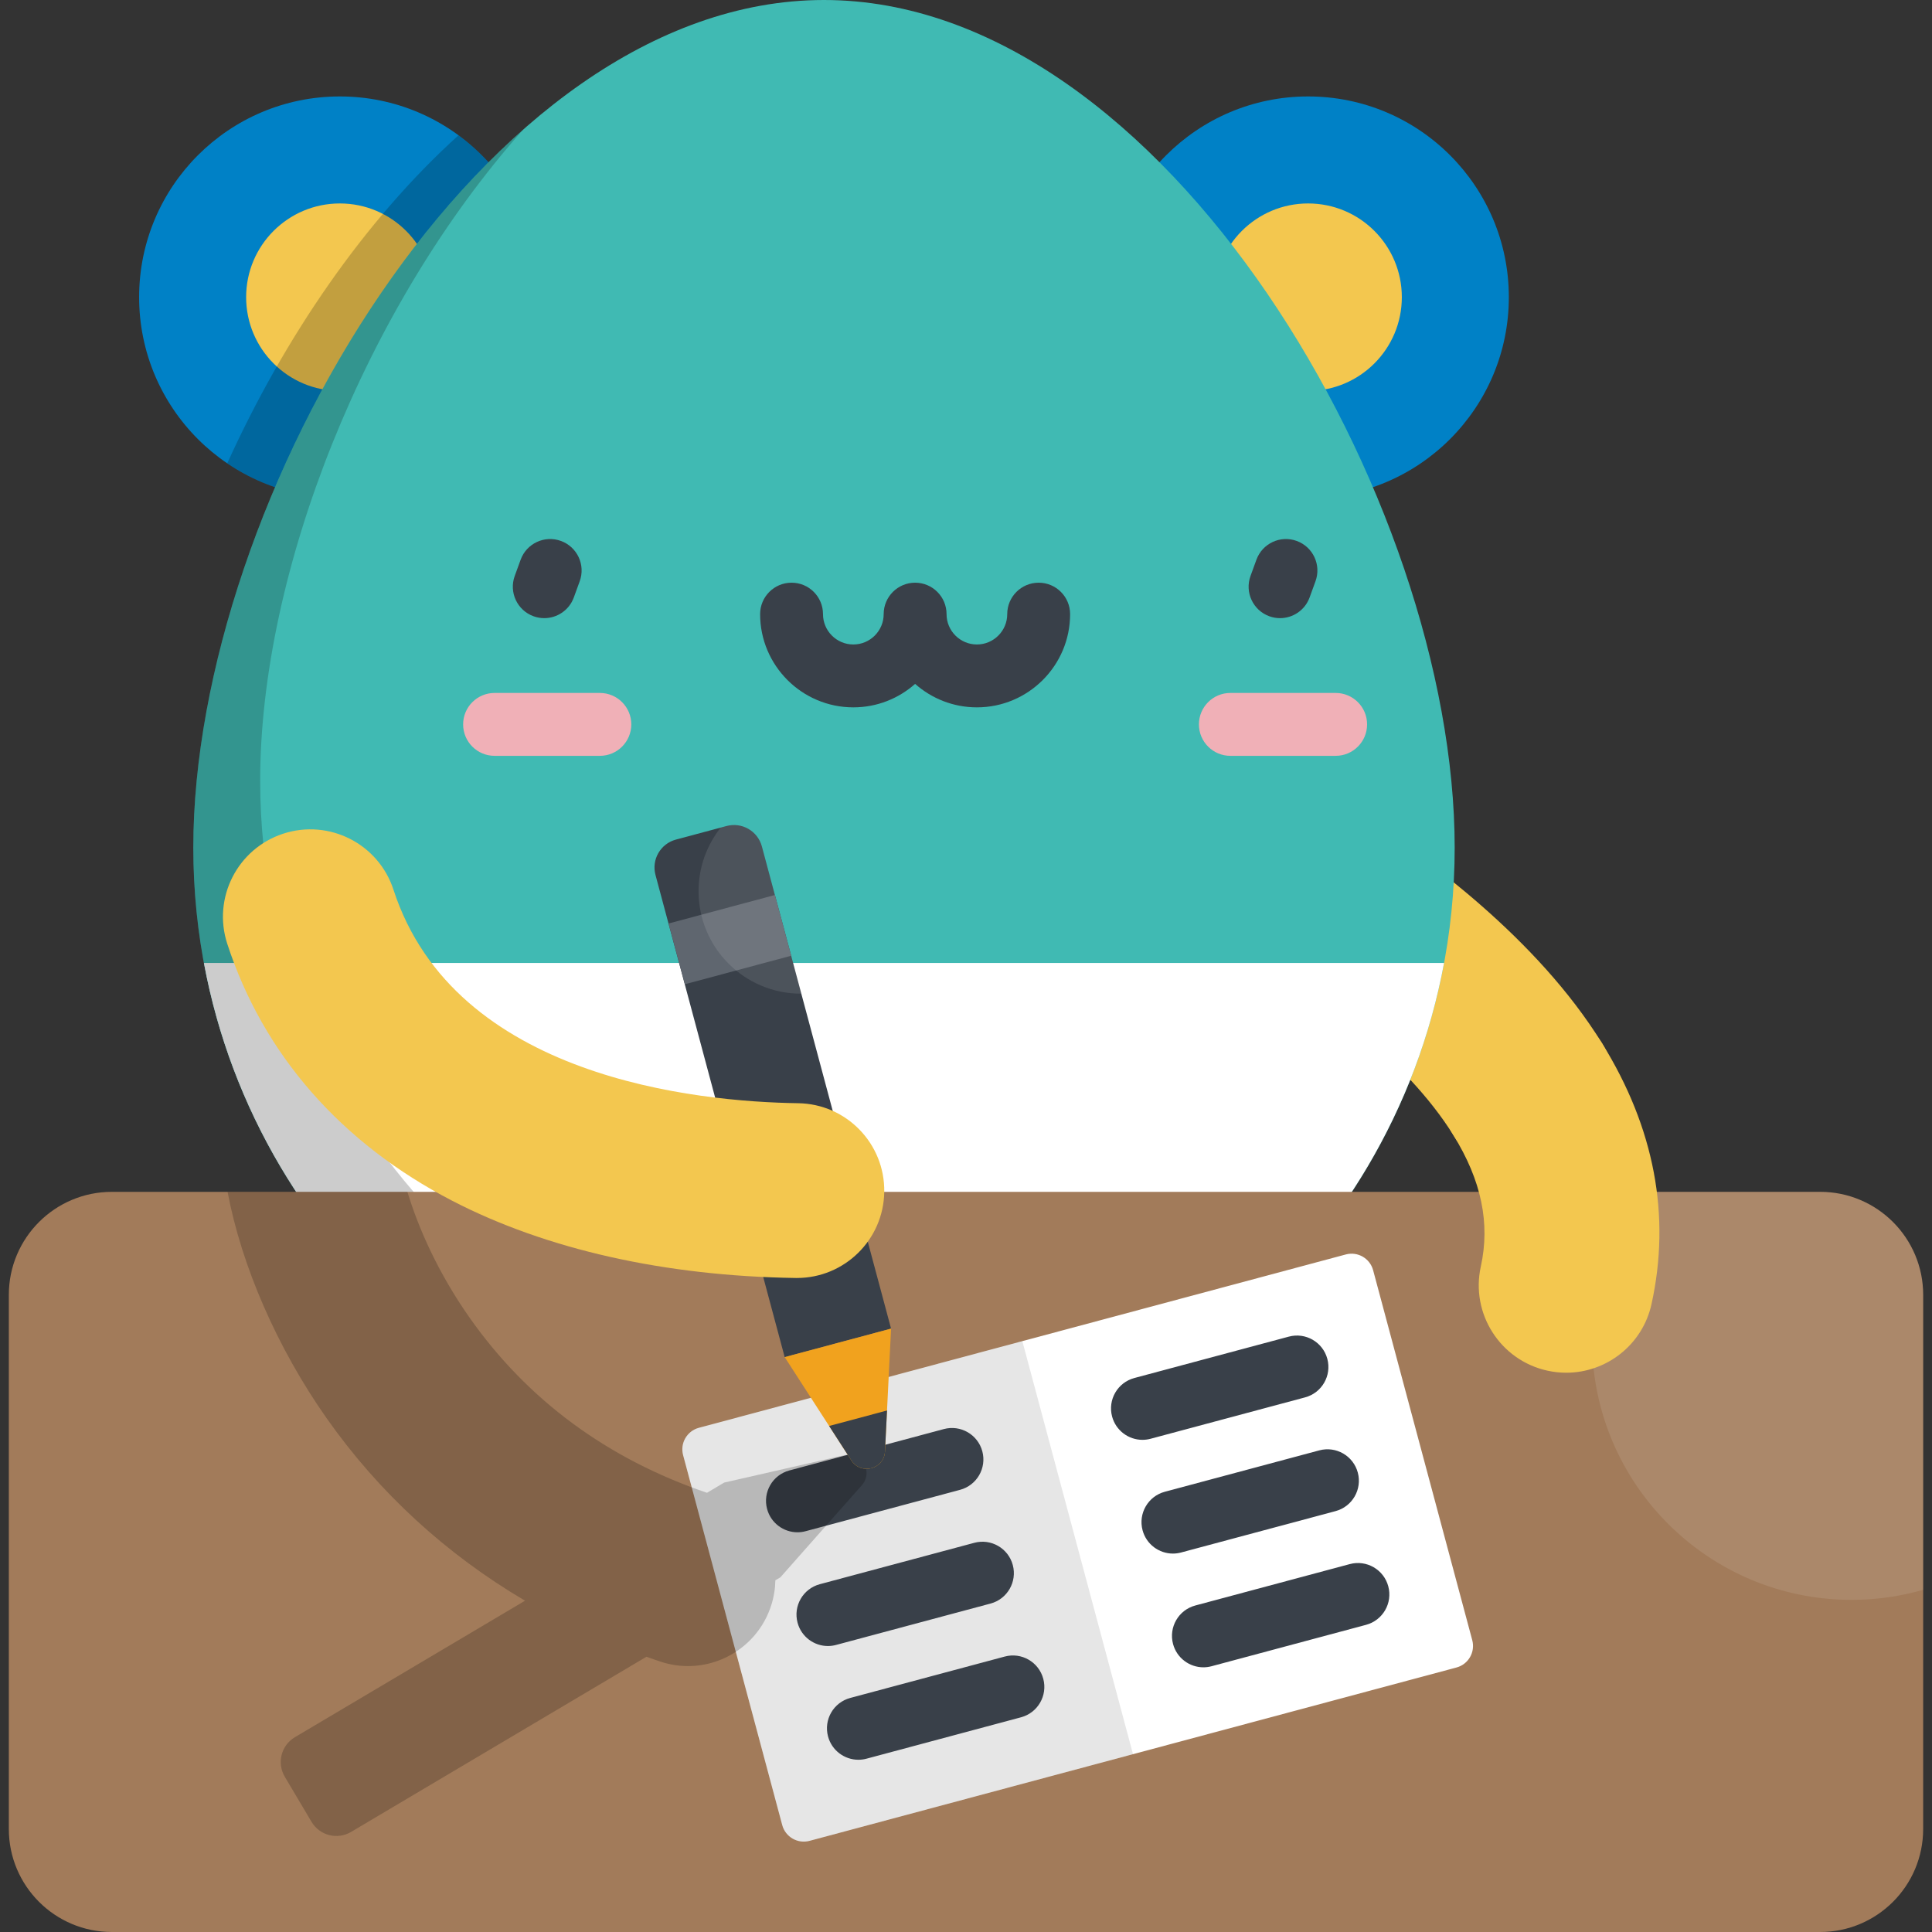 <?xml version="1.0" encoding="iso-8859-1"?>
<!-- Generator: Adobe Illustrator 19.0.0, SVG Export Plug-In . SVG Version: 6.00 Build 0)  -->
<svg version="1.1" id="Layer_1" xmlns="http://www.w3.org/2000/svg" xmlns:xlink="http://www.w3.org/1999/xlink" x="0px" y="0px"
	 viewBox="0 0 512 512" style="enable-background:new 0 0 512 512;" xml:space="preserve">
<rect x="0" y="0" width="512" height="512" fill="#333333" stroke="none"/>
<path style="fill:#F3C74F;" d="M404.913,311.863c-7.754,0-15.331-3.894-19.713-10.971c-12.495-20.178-36.513-37.05-48.054-45.159
	c-10.466-7.353-12.991-21.8-5.638-32.266c7.352-10.466,21.799-12.992,32.266-5.638c14.062,9.878,43.322,30.434,60.809,58.676
	c6.734,10.876,3.377,25.151-7.498,31.885C413.287,310.741,409.074,311.863,404.913,311.863z"/>
<circle style="fill:#0081C6;" cx="346.664" cy="78.753" r="53.194"/>
<circle style="fill:#F3C74F;" cx="346.664" cy="78.753" r="24.836"/>
<circle style="fill:#0081C6;" cx="90.063" cy="78.753" r="53.194"/>
<circle style="fill:#F3C74F;" cx="90.063" cy="78.753" r="24.836"/>
<path style="opacity:0.2;enable-background:new    ;" d="M121.512,35.855c-25.01,22.604-46.223,53.721-61.292,86.934
	c8.511,5.779,18.783,9.158,29.846,9.158c29.378,0,53.194-23.816,53.194-53.194C143.26,61.142,134.696,45.537,121.512,35.855z"/>
<path style="fill:#40BAB3;" d="M385.506,224.624C385.506,132.589,308.778,0,218.366,0S51.226,132.589,51.226,224.624
	S126.058,391.27,218.366,391.27S385.506,316.661,385.506,224.624z"/>
<path style="fill:#FFFFFF;" d="M54.041,255.188c14.398,77.437,82.488,136.083,164.326,136.083s149.927-58.646,164.326-136.083
	L54.041,255.188L54.041,255.188z"/>
<path style="fill:#0081C6;" d="M83.629,323.229c30.42,41.26,79.438,68.042,134.737,68.042s104.317-26.782,134.737-68.042
	L83.629,323.229L83.629,323.229z"/>
<path style="opacity:0.2;enable-background:new    ;" d="M236.09,373.547c-92.309,0-167.141-74.61-167.141-166.646
	c0-55.408,27.816-125.503,69.679-172.527C87.073,79.884,51.226,161.72,51.226,224.624c0,92.037,74.832,166.646,167.141,166.646
	c50.753,0,96.216-22.558,126.87-58.162C315.951,358.306,277.806,373.547,236.09,373.547z"/>
<g>
	<path style="fill:#394049;" d="M144.236,163.817c-0.947,0-1.907-0.162-2.847-0.504c-4.325-1.573-6.554-6.354-4.98-10.678
		l1.564-4.299c1.573-4.325,6.353-6.558,10.678-4.98c4.325,1.573,6.553,6.354,4.98,10.678l-1.564,4.299
		C150.834,161.715,147.639,163.817,144.236,163.817z"/>
	<path style="fill:#394049;" d="M339.227,163.817c-0.946,0-1.907-0.162-2.848-0.504c-4.325-1.573-6.553-6.354-4.98-10.678
		l1.564-4.299c1.573-4.325,6.353-6.558,10.678-4.98c4.325,1.573,6.553,6.354,4.98,10.678l-1.564,4.299
		C345.827,161.715,342.632,163.817,339.227,163.817z"/>
	<path style="fill:#394049;" d="M258.886,187.457c-6.274,0-12.01-2.351-16.372-6.219c-4.361,3.867-10.097,6.219-16.371,6.219
		c-13.622,0-24.704-11.083-24.704-24.704c0-4.603,3.729-8.332,8.332-8.332c4.603,0,8.332,3.729,8.332,8.332
		c0,4.433,3.607,8.04,8.04,8.04c4.433,0,8.039-3.607,8.039-8.04c0-4.603,3.729-8.332,8.332-8.332c4.601,0,8.332,3.729,8.332,8.332
		c0,4.433,3.607,8.04,8.04,8.04c4.433,0,8.04-3.607,8.04-8.04c0-4.603,3.729-8.332,8.332-8.332c4.603,0,8.332,3.729,8.332,8.332
		C283.59,176.375,272.508,187.457,258.886,187.457z"/>
</g>
<path style="fill:#A27B5A;" d="M482.357,512H29.643c-15.08,0-27.303-12.225-27.303-27.303V343.157
	c0-15.08,12.225-27.304,27.303-27.304h452.714c15.08,0,27.303,12.225,27.303,27.304v141.539C509.66,499.777,497.437,512,482.357,512
	z"/>
<g>
	<path style="opacity:0.1;fill:#FFFFFF;enable-background:new    ;" d="M482.357,315.853h-48.082
		c-7.784,11.149-12.365,24.701-12.365,39.33c0,37.997,30.803,68.798,68.798,68.798c6.577,0,12.929-0.942,18.951-2.665v-78.16
		C509.66,328.078,497.437,315.853,482.357,315.853z"/>
	<path style="fill:#FFFFFF;" d="M385.984,441.904l-171.445,45.939c-3.153,0.844-6.393-1.026-7.239-4.179l-26.27-98.042
		c-0.844-3.153,1.026-6.393,4.179-7.239l171.445-45.939c3.153-0.844,6.393,1.027,7.239,4.179l26.27,98.042
		C391.008,437.819,389.136,441.06,385.984,441.904z"/>
</g>
<path style="opacity:0.1;enable-background:new    ;" d="M214.538,487.843l85.722-22.969l-29.329-109.46l-85.722,22.969
	c-3.153,0.845-5.024,4.086-4.179,7.239l26.27,98.042C208.145,486.818,211.385,488.688,214.538,487.843z"/>
<g>
	<path style="fill:#394049;" d="M227.479,466.354c-3.678,0-7.045-2.455-8.042-6.178c-1.191-4.445,1.446-9.014,5.891-10.204
		l40.943-10.97c4.447-1.195,9.014,1.446,10.205,5.891c1.191,4.445-1.446,9.014-5.891,10.205l-40.943,10.97
		C228.919,466.262,228.194,466.354,227.479,466.354z"/>
	<path style="fill:#394049;" d="M219.404,436.213c-3.678,0-7.045-2.455-8.042-6.178c-1.191-4.445,1.446-9.014,5.891-10.205
		l40.942-10.97c4.446-1.195,9.014,1.446,10.205,5.891c1.191,4.445-1.446,9.014-5.891,10.204l-40.943,10.97
		C220.844,436.121,220.117,436.213,219.404,436.213z"/>
	<path style="fill:#394049;" d="M211.328,406.071c-3.678,0-7.045-2.455-8.042-6.177c-1.191-4.445,1.446-9.014,5.891-10.205
		l40.942-10.97c4.447-1.195,9.014,1.446,10.205,5.891c1.191,4.445-1.446,9.014-5.891,10.205l-40.943,10.97
		C212.767,405.979,212.042,406.071,211.328,406.071z"/>
	<path style="fill:#394049;" d="M318.912,441.855c-3.678,0-7.045-2.455-8.042-6.178c-1.191-4.445,1.446-9.013,5.891-10.205
		l40.942-10.971c4.445-1.195,9.013,1.446,10.205,5.891c1.192,4.445-1.446,9.013-5.891,10.205l-40.942,10.971
		C320.351,441.763,319.626,441.855,318.912,441.855z"/>
	<path style="fill:#394049;" d="M310.835,411.714c-3.679,0-7.046-2.455-8.042-6.177c-1.191-4.445,1.446-9.014,5.891-10.205
		l40.943-10.97c4.446-1.196,9.014,1.446,10.205,5.891c1.191,4.445-1.446,9.014-5.891,10.205l-40.943,10.97
		C312.275,411.621,311.548,411.714,310.835,411.714z"/>
	<path style="fill:#394049;" d="M302.759,381.572c-3.678,0-7.045-2.455-8.042-6.178c-1.191-4.445,1.446-9.014,5.891-10.205
		l40.942-10.97c4.446-1.196,9.014,1.446,10.205,5.891c1.191,4.445-1.446,9.014-5.891,10.205l-40.942,10.97
		C304.199,381.48,303.473,381.572,302.759,381.572z"/>
</g>
<g>
	<path style="fill:#F0B0B7;" d="M158.97,200.303h-27.903c-4.603,0-8.332-3.729-8.332-8.332c0-4.603,3.729-8.332,8.332-8.332h27.903
		c4.603,0,8.332,3.729,8.332,8.332C167.302,196.573,163.572,200.303,158.97,200.303z"/>
	<path style="fill:#F0B0B7;" d="M353.962,200.303h-27.903c-4.603,0-8.332-3.729-8.332-8.332c0-4.603,3.729-8.332,8.332-8.332h27.903
		c4.601,0,8.332,3.729,8.332,8.332C362.294,196.573,358.564,200.303,353.962,200.303z"/>
</g>
<path style="opacity:0.2;enable-background:new    ;" d="M229.5,389.254c-0.59-2.367-2.93-4.253-5.798-3.599l-10.163,2.315
	l-0.431,0.098l-21.179,4.826l-4.571,2.712c-26.394-8.99-47.561-24.58-62.906-46.403c-8.264-11.752-13.525-23.604-16.484-33.349
	H60.31c3.682,19.563,13.1,41.293,26.251,59.994c13.891,19.753,31.735,36.076,52.578,48.356l-60.991,36.172
	c-3.634,2.155-4.833,6.848-2.677,10.482l7.084,11.946c2.155,3.634,6.848,4.833,10.482,2.677l78.272-46.421
	c1.291,0.45,2.573,0.915,3.879,1.339c2.372,0.768,4.776,1.132,7.14,1.132c9.771,0,18.857-6.233,22.03-16.031
	c0.721-2.226,1.079-4.481,1.121-6.707l1.339-0.794l14.391-16.271l7.198-8.138C229.577,392.268,229.853,390.674,229.5,389.254z"/>
<path style="fill:#394049;" d="M236.142,352.097l-28.193,7.554l-34.239-127.781c-1.093-4.08,1.329-8.275,5.409-9.368l13.414-3.595
	c4.08-1.093,8.275,1.329,9.37,5.409L236.142,352.097z"/>
<path style="fill:#F1A21E;" d="M225.62,387.031l-17.669-27.38l28.193-7.554l-1.612,32.546
	C234.298,389.345,228.172,390.987,225.62,387.031z"/>
<path style="fill:#394049;" d="M219.728,377.903l5.891,9.128c2.553,3.956,8.679,2.315,8.912-2.388l0.538-10.85L219.728,377.903z"/>
<rect x="185.098" y="234.459" transform="matrix(-0.259 -0.966 0.966 -0.259 2.95 500.365)" style="fill:#5F666F;" width="16.664" height="29.184"/>
<path style="opacity:0.1;fill:#FFFFFF;enable-background:new    ;" d="M201.904,224.316c-1.093-4.08-5.288-6.502-9.368-5.409
	l-1.539,0.412c-3.672,4.631-5.87,10.485-5.87,16.854c0,15,12.16,27.16,27.16,27.16c0.024,0,0.048-0.001,0.072-0.001L201.904,224.316
	z"/>
<g>
	<path style="fill:#F3C74F;" d="M211.185,338.679c-0.114,0-0.228-0.001-0.341-0.002c-34.64-0.502-66.095-7.571-90.968-20.445
		c-29.486-15.264-50.113-38.817-59.65-68.115c-3.959-12.162,2.691-25.232,14.854-29.192c12.166-3.956,25.232,2.693,29.192,14.854
		c16.244,49.903,80.409,56.194,107.241,56.582c12.79,0.186,23.009,10.704,22.824,23.494
		C234.154,328.53,223.82,338.679,211.185,338.679z"/>
	<path style="fill:#F3C74F;" d="M415.074,363.785c-1.651,0-3.325-0.177-5.004-0.547c-12.492-2.751-20.389-15.107-17.639-27.6
		c2.522-11.45,0.157-22.816-7.232-34.747c-6.734-10.875-3.378-25.15,7.498-31.885c10.874-6.73,25.149-3.379,31.885,7.498
		c13.853,22.372,18.257,45.619,13.088,69.095C435.289,356.413,425.708,363.785,415.074,363.785z"/>
</g>
<g>
</g>
<g>
</g>
<g>
</g>
<g>
</g>
<g>
</g>
<g>
</g>
<g>
</g>
<g>
</g>
<g>
</g>
<g>
</g>
<g>
</g>
<g>
</g>
<g>
</g>
<g>
</g>
<g>
</g>
</svg>
